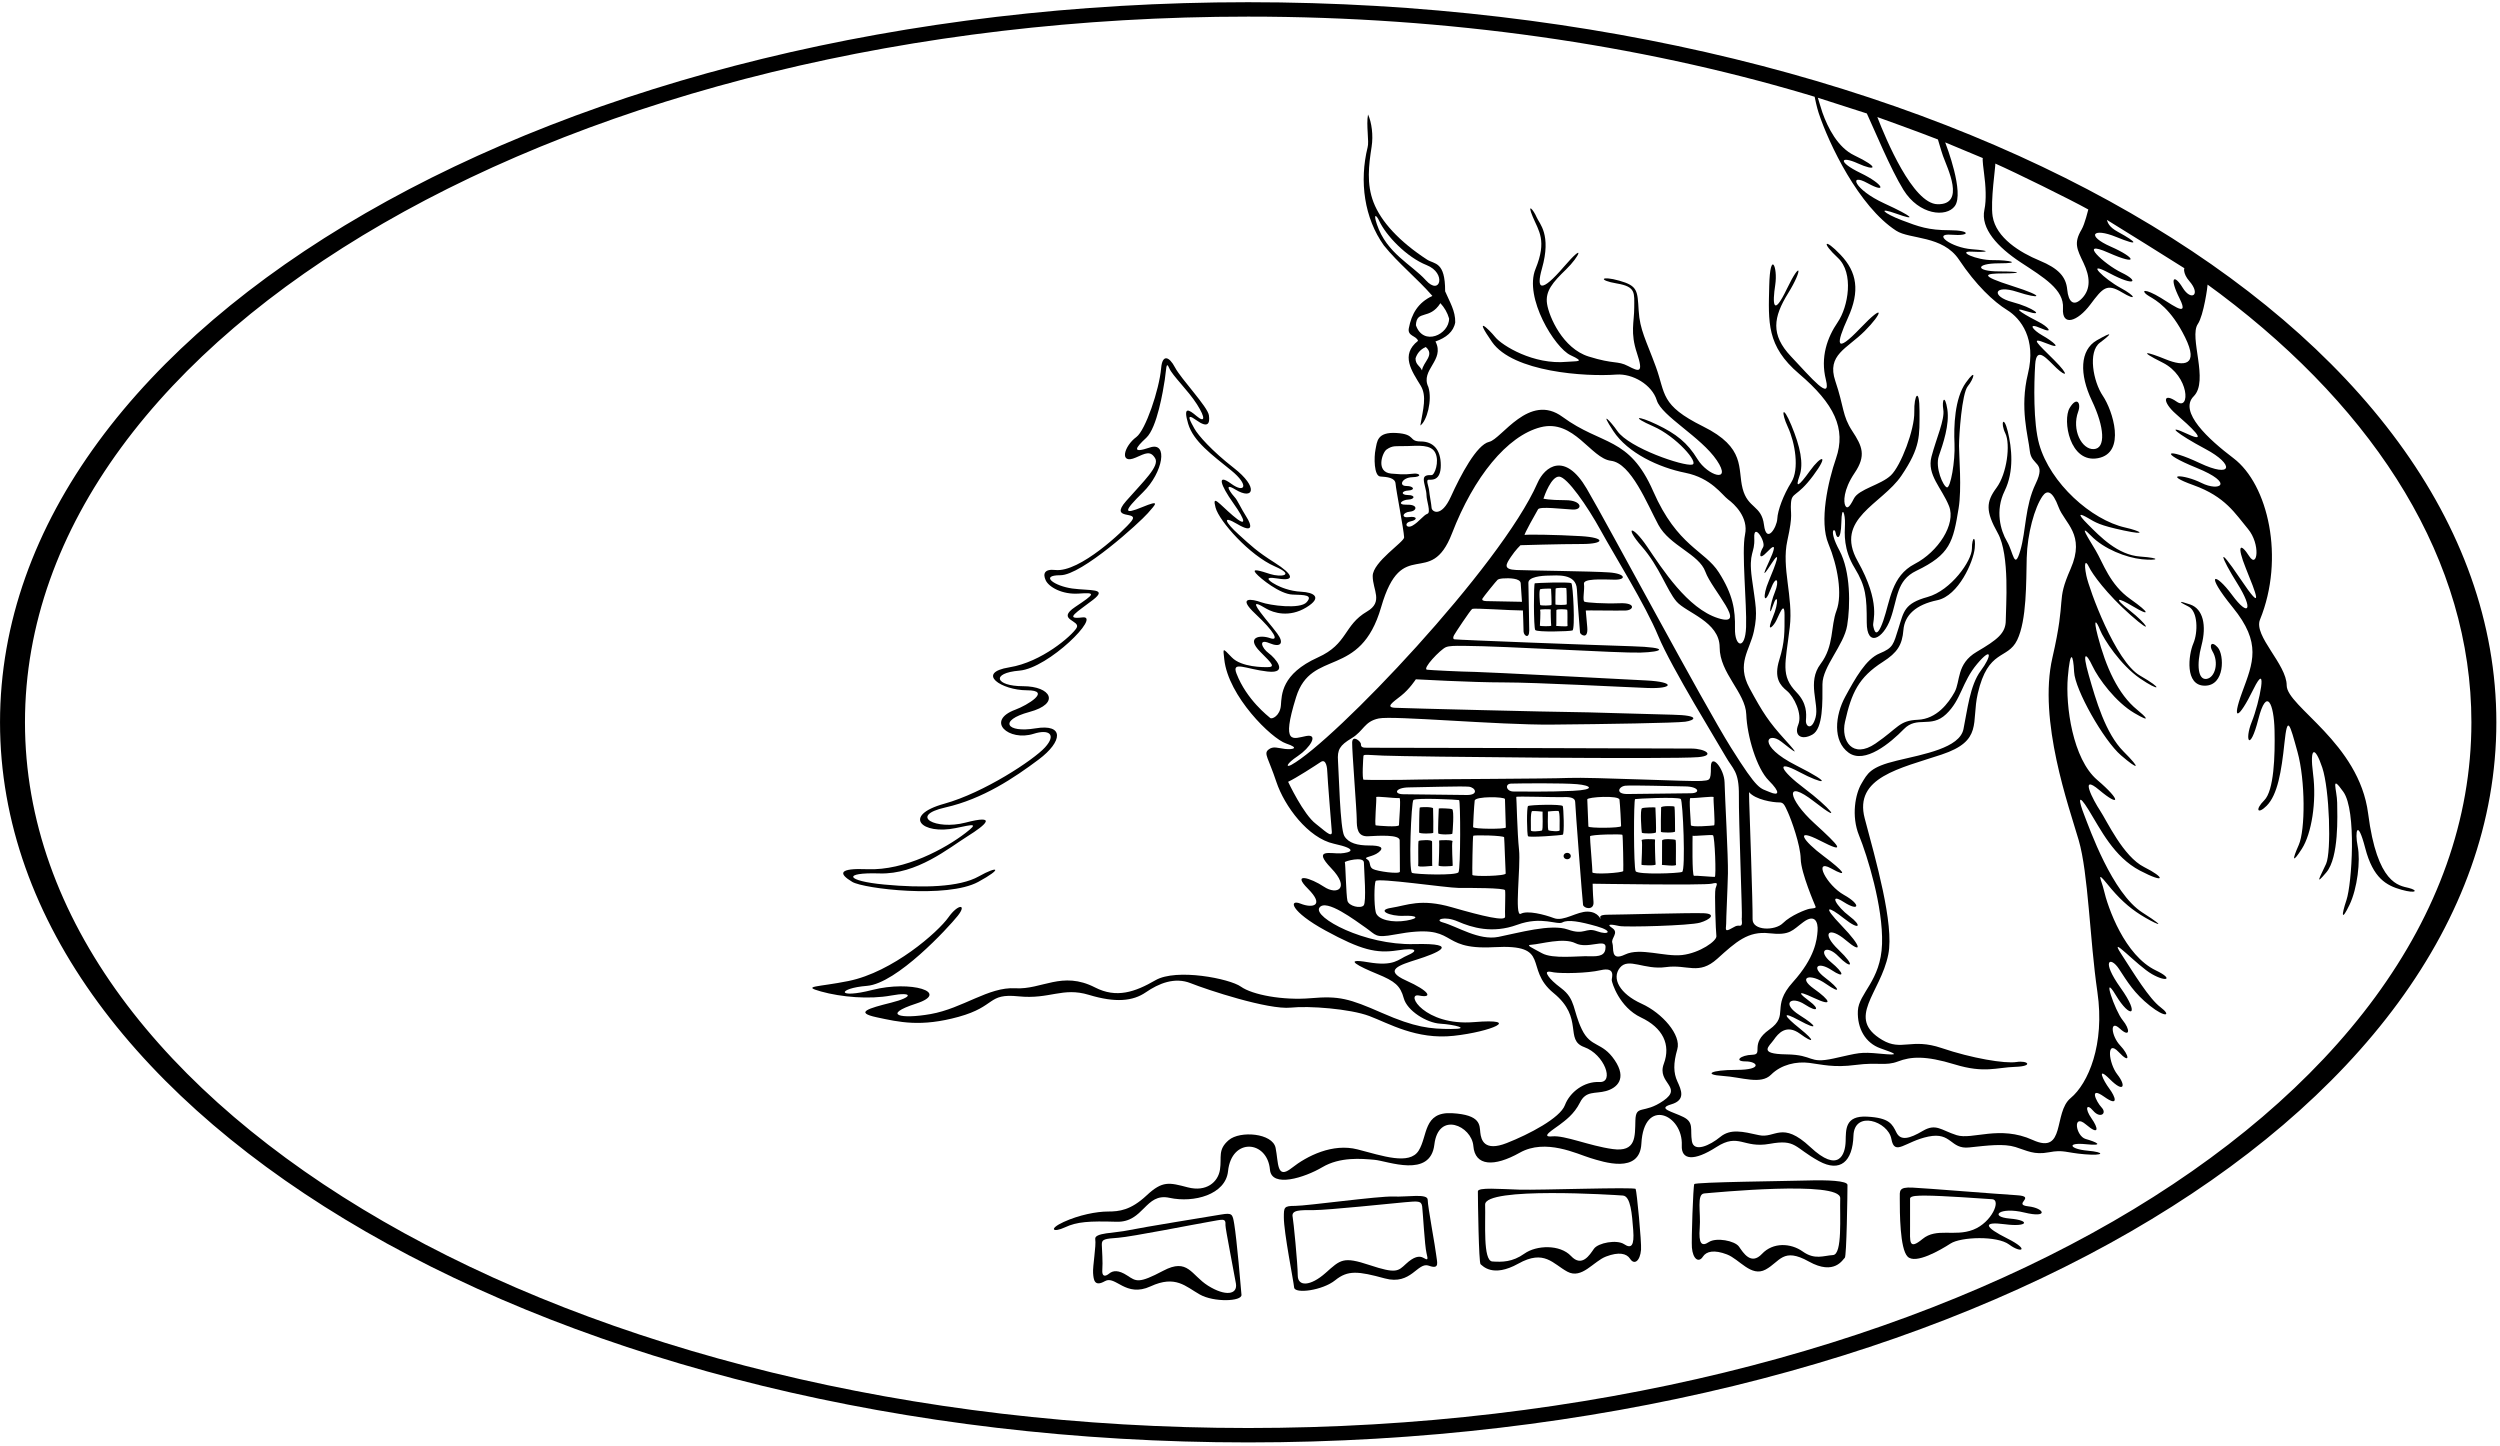 <?xml version="1.0" encoding="UTF-8"?>
<svg xmlns="http://www.w3.org/2000/svg" xmlns:xlink="http://www.w3.org/1999/xlink" width="517pt" height="299pt" viewBox="0 0 517 299" version="1.1">
<g id="surface1">
<path style=" stroke:none;fill-rule:nonzero;fill:rgb(0%,0%,0%);fill-opacity:1;" d="M 434.25 70.875 C 436.75 69 437.125 68.375 433.625 70.375 C 430.125 72.375 429.977 77.359 432.602 82.859 C 435.227 88.359 435.5 92.75 433 92.875 C 430.5 93 428.383 88.879 429.77 85.125 C 430.418 83.379 429.5 81.875 428 84.375 C 426.5 86.875 428 95.875 433.875 94.75 C 439.75 93.625 436.895 84.867 434.875 81.875 C 432.855 78.883 431.75 72.75 434.25 70.875 "/>
<path style=" stroke:none;fill-rule:nonzero;fill:rgb(0%,0%,0%);fill-opacity:1;" d="M 457.516 134.645 C 458.961 137.047 458.047 140.156 456.309 140.398 C 454.574 140.641 454.188 137.586 455.273 133.461 C 456.359 129.332 455.602 125.926 452.934 125.008 C 450.266 124.09 450.605 124.473 452.57 125.434 C 454.535 126.395 454.578 130.758 453.578 133.078 C 452.582 135.402 451.766 141.797 455.953 141.801 C 460.141 141.805 459.992 135.422 458.637 133.898 C 457.277 132.375 456.844 133.527 457.516 134.645 "/>
<path style=" stroke:none;fill-rule:nonzero;fill:rgb(0%,0%,0%);fill-opacity:1;" d="M 295.25 248.125 C 295.25 246.75 291.125 247.57 288.125 247.445 C 285.125 247.32 270.25 249.375 267.875 249.375 C 265.5 249.375 265.5 249.648 265.5 251.773 C 265.5 254.902 267.5 264.875 267.625 266.25 C 267.75 267.625 273.5 266.875 276.125 264.75 C 278.75 262.625 280.875 262.875 286.375 264.375 C 291.875 265.875 293.125 260.875 295.5 261.75 C 297.875 262.625 297.125 260.875 297 259.5 C 296.875 258.125 295.25 249.5 295.25 248.125 Z M 294.375 260.125 C 293.5 259.625 292.375 259.875 290.75 261.375 C 289.125 262.875 288.754 263.453 283.25 261.625 C 277.746 259.797 277.246 260.48 274.125 263.25 C 271.004 266.02 268.375 266.125 268.375 263.75 C 268.375 261.375 267.469 252.301 267.328 251.703 C 266.973 250.168 268.875 250.25 271.75 250.25 C 274.625 250.25 287.75 248.875 290.5 248.625 C 293.25 248.375 293.949 248.312 294.105 249.492 C 294.258 250.676 294.625 257.625 295 259.125 C 295.375 260.625 295.25 260.625 294.375 260.125 "/>
<path style=" stroke:none;fill-rule:nonzero;fill:rgb(0%,0%,0%);fill-opacity:1;" d="M 252.504 251.168 C 250.16 251.562 236.348 253.793 233.41 254.41 C 230.473 255.031 226.27 254.902 226.496 256.258 C 226.723 257.617 225.945 261.891 226.051 263.266 C 226.152 264.645 226.305 266.195 228.504 264.938 C 230.699 263.684 232.758 268.406 237.934 266.02 C 243.109 263.633 245.164 266.035 248.105 267.695 C 251.047 269.359 256.84 269.148 256.738 267.77 C 256.633 266.395 255.758 256.227 255.242 253.145 C 254.891 251.047 254.844 250.777 252.504 251.168 Z M 249.828 265.887 C 246.297 263.668 245.688 260.078 240.562 262.789 C 235.438 265.504 234.977 264.996 233.125 263.785 C 231.273 262.574 230.156 262.738 229.375 263.375 C 228.594 264.012 227.84 264.109 227.961 262.566 C 228.082 261.027 227.898 258.609 227.855 257.418 C 227.809 256.227 228.512 256.176 231.266 255.969 C 234.02 255.762 247.188 253.148 250.023 252.672 C 252.859 252.199 253.523 251.801 253.426 253.375 C 253.387 253.988 255.191 263.086 255.586 265.43 C 255.977 267.773 253.367 268.102 249.828 265.887 "/>
<path style=" stroke:none;fill-rule:nonzero;fill:rgb(0%,0%,0%);fill-opacity:1;" d="M 314.246 246.02 C 310.121 245.895 305.625 245.5 305.625 246.375 C 305.625 248.375 305.809 261.188 306.184 261.441 C 306.555 261.695 308.621 264.316 313.996 261.316 C 319.371 258.316 321.125 261.355 324.125 262.98 C 327.125 264.605 329.508 260.848 332.133 259.848 C 334.758 258.848 336.371 259.191 337.098 260.316 C 337.965 261.664 339.164 260.816 339.367 258.453 C 339.496 256.941 338.484 246.309 338.25 245.875 C 338.016 245.441 318.371 246.145 314.246 246.02 Z M 335.867 257.297 C 334.367 256.297 330.5 257 329.625 258.25 C 328.75 259.5 327.148 262.168 324.883 259.742 C 322.613 257.32 317.746 257.473 315.25 259.25 C 312.754 261.027 310.625 261 308.625 260.875 C 306.625 260.75 307.246 252.773 307.125 249.125 C 307 245.375 333.988 247.113 335.613 247.238 C 337.238 247.363 337.5 251.125 337.75 254.375 C 338 257.625 337.367 258.297 335.867 257.297 "/>
<path style=" stroke:none;fill-rule:nonzero;fill:rgb(0%,0%,0%);fill-opacity:1;" d="M 373.75 244.125 C 369.625 244.25 350.609 244.441 350.375 244.875 C 350.141 245.309 349.758 256.504 349.887 258.016 C 350.09 260.379 351.289 261.227 352.156 259.879 C 352.883 258.754 354.496 258.41 357.121 259.41 C 359.746 260.41 362.129 264.168 365.129 262.543 C 368.129 260.918 368.684 257.879 374.059 260.879 C 379.434 263.879 381.133 260.363 381.504 260.113 C 381.875 259.859 382.059 247.047 382.059 245.047 C 382.059 244.172 377.875 244 373.75 244.125 Z M 379.059 259.547 C 377.059 259.672 375.301 260.59 372.805 258.812 C 370.309 257.035 366.641 256.883 364.375 259.305 C 362.105 261.73 360.504 259.062 359.629 257.812 C 358.754 256.562 354.887 255.859 353.387 256.859 C 351.887 257.859 351.254 257.188 351.504 253.938 C 351.754 250.688 350.816 246.926 352.441 246.801 C 354.066 246.676 380.684 244.047 380.559 247.797 C 380.438 251.445 381.059 259.422 379.059 259.547 "/>
<path style=" stroke:none;fill-rule:nonzero;fill:rgb(0%,0%,0%);fill-opacity:1;" d="M 419.453 249.473 C 416.078 249.098 421.25 247.426 417.125 247.176 C 413 246.926 398.359 245.727 395.484 245.594 C 392.613 245.461 392.875 246.25 392.875 247.875 C 392.875 250.668 392.875 258.25 394.5 259.875 C 396.125 261.5 401.254 258.535 403.379 257.16 C 405.504 255.785 413 255.5 415.5 257.375 C 418 259.25 419.875 258.5 415.125 256.125 C 410.375 253.75 409.871 252.551 414.621 253.176 C 419.371 253.801 420.008 252.379 415.625 252 C 411.242 251.621 413.5 249.5 418.625 250.75 C 423.75 252 422.828 249.848 419.453 249.473 Z M 408.047 254.312 C 404.172 255.812 400.492 253.828 397.578 256.223 C 394.668 258.621 395 256.75 395 253.625 C 395 250.5 395 248.5 395 247.875 C 395 247.25 396.75 247.25 398.125 247.25 C 401.508 247.25 410.125 247.875 412 248 C 413.875 248.125 411.922 252.812 408.047 254.312 "/>
<path style=" stroke:none;fill-rule:nonzero;fill:rgb(0%,0%,0%);fill-opacity:1;" d="M 258.125 0.457 C 115.57 0.457 0.004 67.133 0.004 149.375 C 0.004 231.617 115.57 298.293 258.125 298.293 C 400.68 298.293 516.246 231.617 516.246 149.375 C 516.246 67.133 400.68 0.457 258.125 0.457 Z M 412.633 33.828 C 416.766 35.656 428.004 41.18 431.863 43.324 C 431.809 43.453 431.164 46.293 430.449 47.504 C 428.824 50.254 429.5 51.5 430.875 54.375 C 432.25 57.25 432.375 59.75 430.625 61.625 C 428.875 63.5 427.75 62.5 427.5 59.875 C 427.25 57.25 425.73 55.52 421.75 53.875 C 417.77 52.23 412.785 49.188 412.078 44.746 C 411.582 41.645 412.727 34.176 412.633 33.828 Z M 400.762 28.844 C 400.789 28.855 401.379 31.016 401.812 32.25 C 402.691 34.734 406.551 42.359 400.676 42.234 C 395.578 42.129 390 28.789 388.23 24.207 C 388.602 24.336 396.898 27.32 400.762 28.844 Z M 258.125 295.312 C 118.422 295.312 5.164 229.973 5.164 149.375 C 5.164 68.777 118.422 3.438 258.125 3.438 C 299.633 3.438 338.797 9.211 373.355 19.434 C 373.578 19.5 374.414 19.754 375.27 20.012 C 375.297 20.211 375.73 22.242 376.094 23.344 C 378.219 29.77 384.395 42.703 392.125 47.707 C 394.957 49.543 401.746 48.641 405.125 53.707 C 408.625 58.957 412.266 62.383 415.098 64.133 C 417.934 65.883 421.129 70.105 419.379 77.273 C 417.629 84.441 419.434 90.105 419.766 93.273 C 420.098 96.441 423.23 95.352 420.98 100.02 C 418.73 104.688 419.02 109.684 417.793 113.875 C 416.566 118.066 416.375 114.207 415.043 111.957 C 413.711 109.707 412.559 105.605 414.559 101.523 C 416.559 97.441 416.043 92.625 415.207 89.207 C 414.375 85.789 413.625 87.375 414.707 89.625 C 415.793 91.875 415.043 97.957 412.875 100.875 C 410.707 103.793 410.594 105.703 413.141 110.246 C 415.684 114.785 414.793 125.625 414.793 128.293 C 414.793 130.957 413.043 132.293 408.793 134.793 C 404.543 137.293 405.449 140.898 404.199 143.148 C 402.949 145.398 400.52 148.684 396.602 148.848 C 392.684 149.016 392.602 150.516 387.852 153.766 C 383.102 157.016 380.672 153.164 381.543 149.293 C 382.887 143.285 384.34 140.09 389.375 136.875 C 392.375 134.957 393.375 133.375 393.625 130.293 C 393.875 127.207 396.207 125.043 400.625 124.125 C 405.043 123.207 408.109 116.113 408.375 113.375 C 408.641 110.637 407.793 110.957 407.793 113.457 C 407.793 115.957 403.457 122.125 398.625 123.457 C 393.793 124.789 393.707 126.457 392.625 129.875 C 391.543 133.293 391.543 133.957 388.707 135.125 C 385.875 136.293 383.672 140.262 381.586 144.094 C 379.504 147.926 378.961 153.242 382.297 155.66 C 385.629 158.074 390.957 153.625 393.707 150.793 C 396.457 147.957 399.289 150.691 402.457 147.691 C 405.621 144.691 405.707 141.043 408.875 137.293 C 412.043 133.543 411.875 135.707 409.625 138.707 C 407.375 141.707 406.844 146.902 406.043 150.793 C 405.238 154.684 397.875 155.957 392.293 157.293 C 386.711 158.625 386.207 159.957 384.957 162.043 C 383.707 164.125 382.793 168.707 384.457 172.793 C 386.125 176.875 389.457 187.543 389.207 195.207 C 388.957 202.875 384.375 205.375 384.207 209.043 C 384.043 212.707 385.793 215.707 388.875 216.793 C 391.957 217.875 393.215 218.328 388.883 217.91 C 384.547 217.496 384.52 217.73 379.188 218.895 C 373.852 220.062 375.293 218.125 369.375 218.043 C 363.457 217.957 365.898 216.371 366.816 215.039 C 367.73 213.707 369.418 211.707 372.254 213.789 C 375.086 215.871 375.543 215.375 372.207 212.707 C 368.875 210.043 368.293 208.957 372.125 211.043 C 375.957 213.125 375.988 212.344 372.152 209.93 C 368.32 207.512 370.375 205.875 373.207 207.707 C 376.043 209.543 376.207 208.543 374.293 207.125 C 372.375 205.707 371.047 204.461 375.129 206.379 C 379.211 208.297 378.52 206.879 375.102 204.461 C 371.688 202.043 374.32 201.168 377.594 203.453 C 380.867 205.738 380.543 204.543 377.457 202.207 C 374.375 199.875 376.043 198.793 378.793 200.625 C 381.543 202.457 381.457 201.293 378.625 198.957 C 375.793 196.625 377.707 195.207 380.207 197.793 C 382.707 200.375 383.961 200 380.211 196.414 C 376.461 192.832 378.285 191.504 381.703 194.422 C 385.121 197.336 385.125 195.875 380.875 191.457 C 376.625 187.039 378.125 187.375 381.375 189.957 C 384.625 192.539 385.125 191.457 382.457 189.457 C 379.793 187.457 378.043 184.457 381.293 186.543 C 384.543 188.625 384.918 187.07 381.336 185.07 C 377.75 183.07 374.898 177.492 378.648 179.574 C 382.398 181.66 381.375 180.207 377.125 177.043 C 372.875 173.875 370.957 171.043 376.457 173.875 C 381.957 176.707 380.48 175.055 375.164 170.211 C 369.848 165.367 368.793 160.793 375.207 165.793 C 381.625 170.793 378.168 166.809 373.168 163.059 C 368.168 159.309 367.043 156.957 372.043 159.625 C 377.043 162.293 379.707 162.457 371.457 158.293 C 363.207 154.125 365.473 151.105 368.375 153.375 C 371.277 155.645 372.457 156.625 369.125 152.957 C 365.793 149.289 364.543 147.375 361.793 142.293 C 359.043 137.207 361.875 134.457 362.707 130.543 C 363.543 126.625 363.043 125.207 362.293 119.625 C 361.543 114.043 362.949 114.574 362.781 111.238 C 362.617 107.906 365.27 112.094 364.602 113.176 C 363.934 114.262 363.441 116.266 365.543 114.043 C 367.645 111.816 366.793 114.043 365.875 116.043 C 364.957 118.043 364.043 120.125 366.293 116.625 C 368.543 113.125 367.207 116.793 365.793 120.125 C 364.375 123.457 364.875 125.293 366.125 121.957 C 367.375 118.625 368.043 120.043 367.043 122.457 C 366.043 124.875 365.656 128.188 366.625 125.293 C 367.594 122.395 367.957 124.457 366.625 127.625 C 365.293 130.793 366.457 129.793 367.125 128.707 C 367.793 127.625 369.043 123.793 369.043 127.207 C 369.043 130.625 369.125 132.707 367.957 136.457 C 366.793 140.207 368.125 141.707 369.543 142.875 C 370.961 144.043 372.793 147.625 371.875 149.875 C 370.957 152.125 372.547 153.168 374.797 151.918 C 377.047 150.668 376.883 145.172 376.883 141.508 C 376.883 137.84 381.328 133.426 381.996 129.344 C 382.664 125.258 382.723 118.164 380.391 113.832 C 378.055 109.496 379.445 109.023 379.609 110.188 C 379.777 111.355 380.707 111.957 380.793 108.043 C 380.875 104.125 381.625 106.293 381.543 108.375 C 381.461 110.457 381.207 113.625 383.543 117.457 C 385.875 121.289 386.043 123.457 386.043 128.707 C 386.043 133.957 389.457 132.125 390.957 127.957 C 392.457 123.789 392.125 120.043 396.293 118.043 C 403.316 114.672 403.906 112.062 405.043 105.109 C 405.711 101.023 405.125 94.375 405.125 92.207 C 405.125 90.039 405.699 81.355 406.949 79.855 C 408.199 78.355 408.875 75.875 406.543 79.125 C 404.211 82.375 404.023 88.188 404.191 91.77 C 404.355 95.355 403.375 100.957 402.625 100.793 C 401.875 100.625 400.125 96.707 400.957 94.293 C 401.793 91.875 403.207 87.793 402.707 84.625 C 402.207 81.457 401.543 82.625 401.875 84.707 C 402.207 86.789 400.422 90.66 399.43 94.438 C 398.438 98.211 401.555 100.895 403.055 104.645 C 404.555 108.395 400.793 114.125 395.957 116.625 C 391.125 119.125 390.895 124.277 389.457 128.375 C 388.023 132.473 387.543 130.293 387.375 129.375 C 387.207 128.457 389.066 124.77 384.152 116.02 C 379.234 107.27 389.207 104.293 393.207 98.375 C 397.207 92.457 396.957 90.125 396.957 85.043 C 396.957 79.957 395.793 81.625 395.875 85.207 C 395.957 88.789 393.125 96.293 391.043 98.293 C 388.961 100.293 384.375 101.125 383.375 103.125 C 382.375 105.125 381.93 105.215 381.598 104.547 C 381.262 103.879 381.125 101.375 383.543 97.793 C 385.961 94.207 385.125 92.293 383.043 89.125 C 380.961 85.957 381.375 84.207 379.543 78.793 C 377.711 73.375 381.957 72.125 385.625 68.457 C 389.293 64.789 389.957 62.375 384.707 67.875 C 379.457 73.375 379.664 71.203 382.164 65.703 C 384.664 60.203 384.043 56.27 380.625 52.688 C 377.211 49.105 376.625 50.125 380.043 53.293 C 383.461 56.457 382.207 63.457 380.043 66.625 C 377.875 69.793 376.422 73.852 377.59 78.516 C 378.754 83.184 374.625 78.207 370.375 73.707 C 366.125 69.207 366.711 65.598 369.793 60.625 C 372.871 55.652 372.457 53.625 369.543 59.707 C 366.625 65.789 366.535 62.762 367.117 58.93 C 367.699 55.094 366.043 51.625 365.875 59.125 C 365.707 66.625 365.293 71.543 372.043 77.293 C 379.344 83.512 381.805 88.656 379.688 94.793 C 378.02 99.625 376.195 107.859 378.113 112.441 C 380.031 117.023 381.043 122.922 379.793 126.254 C 378.543 129.586 379.32 133.562 376.488 137.312 C 373.652 141.062 376.223 145.484 375.473 148.32 C 374.723 151.152 373.359 150.312 373.469 148.941 C 373.578 147.574 373.684 145.426 371.52 143.176 C 368.172 139.699 369.223 137.324 370.125 129.707 C 370.875 123.375 368.375 117.457 369.625 111.793 C 370.875 106.125 370.207 106.375 370.375 104.043 C 370.543 101.707 371.543 102.957 374.957 98.375 C 378.375 93.793 376.625 94.125 374.293 97.375 C 371.961 100.625 371.207 101.043 372.125 98.457 C 373.043 95.875 372.293 92.375 370.457 87.957 C 368.625 83.539 368.242 85.094 369.742 88.344 C 371.242 91.594 372.125 97.043 370.457 99.707 C 368.793 102.375 367.625 105.543 367.543 107.293 C 367.461 109.043 365.293 112.625 364.793 108.543 C 364.293 104.457 361.457 105.207 360.375 101.043 C 359.293 96.875 361.109 92.602 352.191 88.184 C 343.277 83.766 344.48 81.453 342.438 75.871 C 340.395 70.289 339.125 68.293 338.875 64.207 C 338.625 60.125 338.707 59.125 334.875 58.043 C 331.043 56.957 330.375 57.957 334.375 58.625 C 338.375 59.293 337.957 60.625 337.957 63.625 C 337.957 66.625 337.102 68.77 338.52 73.02 C 339.938 77.27 338.945 76.867 336.695 75.703 C 334.445 74.535 333.859 75.395 328.527 73.727 C 323.195 72.062 320.348 65.523 319.934 62.855 C 319.516 60.188 321.125 58.375 323.875 55.707 C 326.625 53.043 328.043 49.793 323.375 55.207 C 318.707 60.625 317.625 59.957 318.875 55.543 C 320.875 48.477 318.344 46.273 317.793 44.957 C 317.125 43.375 315.707 41.793 316.957 44.793 C 318.207 47.793 319.957 49.707 317.543 55.625 C 315.125 61.543 321.543 71.957 324.793 73.457 C 328.043 74.957 326.031 74.633 324.023 74.824 C 317.133 75.48 310.625 71.457 309.207 69.707 C 307.793 67.957 304.613 65.039 308.543 70.707 C 312.875 76.957 327.879 77.941 334.273 77.461 C 337.605 77.211 341.625 79.543 342.625 82.793 C 343.625 86.043 351.793 90.375 355.043 95.207 C 358.293 100.039 353.125 98.375 351.043 94.957 C 348.961 91.539 346.625 89.707 342.625 87.793 C 338.625 85.875 337.141 86.082 341.891 88.164 C 346.641 90.246 351.445 95.75 349.945 96.082 C 348.176 96.477 336.902 92.66 334.457 89.125 C 333.105 87.172 330.625 84.543 333.625 89.125 C 336.625 93.707 343.09 96.688 348.504 97.77 C 353.922 98.855 356.125 102.375 357.375 103.293 C 358.625 104.207 361.625 106.957 360.875 110.543 C 360.125 114.125 361.262 124.836 361.09 129.688 C 360.914 134.543 358.707 133.793 358.793 129.957 C 358.875 126.125 358.375 122.957 355.457 118.375 C 352.543 113.793 346.887 113.016 341.887 101.602 C 336.887 90.184 331.293 92.207 323.125 86.207 C 316.219 81.133 310.543 90.793 307.957 91.375 C 305.375 91.957 302.043 98.293 300.043 102.707 C 298.043 107.125 296.105 105.832 296.051 105.02 C 296 104.207 295.625 102.375 295.543 101.457 C 295.461 100.539 294.793 99.207 295.457 99.207 C 296.125 99.207 297.957 99.457 297.957 96.207 C 297.957 92.957 296.375 91.293 293.793 91.293 C 291.211 91.293 292.875 89.793 288.793 89.543 C 284.711 89.293 284.793 91.375 284.457 92.957 C 284.125 94.539 284.125 98.457 285.457 98.543 C 286.793 98.625 288.52 98.773 288.602 100.023 C 288.684 101.273 290.293 109.457 290.375 111.125 C 290.422 112.055 283.875 116.207 283.875 119.125 C 283.875 122.043 286.125 124.457 282.707 126.457 C 277.82 129.32 278.777 133.148 272.543 135.957 C 264.961 139.375 265.059 143.691 264.891 145.859 C 264.723 148.027 263.039 148.816 262.672 148.473 C 262.301 148.133 257.801 144.73 255.707 139.293 C 254.668 136.582 257.625 138.375 262.125 138.875 C 266.625 139.375 263.711 136.055 262.336 135.055 C 260.961 134.055 260.125 132 262.5 133 C 264.875 134 265.625 133 264.125 131 C 262.625 129 262.25 128.75 260.664 126.637 C 258.648 123.945 260.375 125 261.875 125.875 C 263.375 126.75 266.625 127.75 270.125 125.625 C 273.625 123.5 271.625 122.5 269.125 122.375 C 266.625 122.25 264.75 121.375 264 121 C 263.25 120.625 260.504 119.016 264.254 119.641 C 268.004 120.266 267.375 118.75 263.625 116.375 C 259.875 114 258.75 112.875 256.125 110.5 C 253.5 108.125 252.5 106.375 255.875 108.375 C 259.25 110.375 258.871 108.629 257.75 106.875 C 256.629 105.121 255.875 103.375 255.375 102.875 C 254.875 102.375 252.625 99.5 255.5 101.25 C 259.203 103.504 260.395 100.848 255.125 96.75 C 250.625 93.25 247.75 90 247 88.625 C 246.25 87.25 244.973 85.141 247.375 86.875 C 249.777 88.609 250.25 87.625 250 85.875 C 249.75 84.125 244.25 78.375 243 76 C 241.75 73.625 240.375 73.25 240.125 76.125 C 239.734 80.609 236.875 89 235 90.375 C 232.41 92.273 231.391 96.148 234.875 94.625 C 236.875 93.75 237.875 93.125 238.875 94.75 C 239.875 96.375 236.5 99.5 232.875 103.625 C 229.25 107.75 235.75 105.5 234 107.75 C 232.488 109.691 223.262 118.434 218.25 117.875 C 216 117.625 215.625 118.625 216.25 120 C 216.875 121.375 219.625 123 223.125 122.75 C 226.625 122.5 226.5 122.75 222.375 125.5 C 218.25 128.25 223.625 128.25 222.625 129.875 C 221.625 131.5 215.398 136.93 208.75 138 C 201.645 139.145 207.125 142.75 212.375 142.75 C 217.625 142.75 212.375 145.875 210.004 146.75 C 203.688 149.078 208.625 153.375 213.75 151.75 C 216.988 150.723 218.5 151.918 216.125 154.543 C 213.75 157.168 203.418 163.957 195.293 166.207 C 186.434 168.66 190.625 172.707 197.625 171.25 C 201.305 170.484 202.438 170.125 199.688 172.25 C 195.52 175.469 187.125 180.074 179.375 179.75 C 173.375 179.5 173.363 180.648 176.25 182.375 C 178.609 183.785 195.875 185.875 202.301 182.375 C 207.52 179.531 206.41 178.988 202.41 181.238 C 198.41 183.488 190.867 183.676 182.867 182.926 C 174.867 182.176 174.125 180.375 181.875 180.625 C 189.625 180.875 196.227 175.355 200.078 172.949 C 203.93 170.539 206.375 168.375 199.625 170.125 C 193.555 171.699 187.762 168.727 195.512 166.977 C 203.262 165.227 209.801 160.816 214.801 157.066 C 219.801 153.316 220.125 149.625 214.125 150.625 C 208.125 151.625 206.383 148.984 212.883 147.234 C 219.383 145.484 217.324 141.906 211.574 141.906 C 205.824 141.906 204.832 139.184 210.832 138.684 C 216.832 138.184 227.855 127.18 223.855 127.68 C 219.855 128.18 222.891 126.484 226.043 124.043 C 229.195 121.598 225.43 122.207 221.762 121.707 C 218.094 121.207 214.875 118.957 219.293 118.957 C 223.711 118.957 235.707 108.043 237.375 106.125 C 239.043 104.207 240.043 103.293 236.207 104.875 C 232.375 106.457 232.207 105.875 236.375 101.793 C 240.543 97.707 241.625 91.25 237.793 92.543 C 233.961 93.836 234.793 92.625 237.043 90.543 C 239.293 88.457 240.543 80.707 240.875 78.543 C 241.207 76.375 241.125 74.543 241.793 76.125 C 242.461 77.707 245.68 80.691 247.543 83.625 C 249.402 86.559 249.125 87.457 247.457 86.043 C 245.793 84.625 244.625 83.957 245.707 87.625 C 246.793 91.293 250.625 94.043 254.625 97.293 C 258.391 100.352 257.461 102.109 254.625 100.043 C 251.543 97.793 252.375 100.293 255.043 104.043 C 257.711 107.793 257.875 109.125 254.957 106.625 C 252.043 104.125 250.625 102.125 251.375 104.957 C 252.125 107.789 258.457 114.875 263.625 117.125 C 268.055 119.055 264.781 119.383 262.699 118.719 C 260.613 118.051 258.793 117.457 259.707 118.543 C 260.625 119.625 264.707 122.875 267.293 122.957 C 269.875 123.039 271.543 123.043 270.207 124.543 C 268.875 126.043 262.625 125.207 260.793 124.543 C 258.961 123.875 255.707 123.293 259.625 126.957 C 263.543 130.625 264.629 132.672 262.625 131.957 C 260.621 131.246 257.543 131.707 260.625 134.793 C 263.199 137.363 263.855 138.004 261.871 137.969 C 261.48 137.961 256.742 138.031 254.742 135.949 C 252.742 133.867 252.93 133.988 253.18 136.344 C 254 144 262.957 152.75 265.957 153.75 C 268.957 154.75 267.246 155.047 265.746 154.883 C 264.246 154.715 263.293 154.207 262.293 155.043 C 261.293 155.875 262.293 156.707 263.957 161.707 C 265.625 166.707 270.508 173.312 275.844 174.48 C 281.176 175.645 279.215 176.355 277.246 176.477 C 275.277 176.594 271.293 175.375 275.293 179.543 C 279.293 183.707 276.512 185.195 273.793 183.375 C 271.07 181.555 267 180.309 270.5 183.809 C 274 187.309 271.457 187.875 268.957 186.875 C 266.457 185.875 266.801 188.453 274.137 192.453 C 281.469 196.453 284.625 197.207 288.957 196.543 C 293.293 195.875 293.125 196.707 291.125 197.543 C 289.125 198.375 288.371 199.918 282.906 198.988 C 277.441 198.059 281.133 199.91 284.801 201.41 C 288.469 202.91 289.598 203.844 290.297 206.434 C 290.996 209.023 295.016 211.531 297.852 211.699 C 300.684 211.863 304.414 212.793 300.082 212.793 C 295.746 212.793 292.641 212.477 285.805 209.477 C 278.973 206.477 276.914 205.926 271.082 206.426 C 265.25 206.926 258.957 205.707 256.625 204.043 C 254.293 202.375 243.293 200.207 238.957 202.707 C 234.691 205.172 230.891 206.477 226.457 204.207 C 219.625 200.707 215.457 204.707 209.957 204.375 C 204.457 204.043 199.109 208.531 192.457 209.707 C 186.281 210.801 182.219 209.898 189.457 207.543 C 196.699 205.184 188.293 202.707 180.457 204.707 C 172.852 206.652 173.125 204.375 179.293 203.875 C 185.461 203.375 196.047 191.906 198.047 189.406 C 200.047 186.906 198.133 186.875 196.133 189.711 C 193.996 192.734 184.625 201.016 175.457 202.875 C 169.148 204.156 165.625 203.875 169.793 205.043 C 173.961 206.207 179.793 206.707 184.293 205.875 C 188.793 205.043 188.961 206.184 184.293 207.352 C 179.629 208.52 176.625 209.375 181.293 210.375 C 185.961 211.375 190.426 212.438 198.258 210.273 C 206.09 208.105 204.125 205.375 210.625 206.043 C 217.125 206.707 219.699 204.074 225.199 205.742 C 230.699 207.41 234.293 207.043 236.957 205.207 C 239.625 203.375 242.918 202 246.25 203.332 C 249.586 204.668 262.293 208.875 266.957 208.375 C 270.664 207.977 279.172 208.613 283.172 210.113 C 287.172 211.613 292.91 215.051 300.625 214.207 C 308.34 213.367 314.957 210.543 304.793 211.375 C 294.625 212.207 290.504 205.281 293.457 205.875 C 296.414 206.469 295.613 204.938 290.777 202.77 C 285.945 200.602 289.457 199.566 293.121 198.398 C 296.789 197.234 302.648 194.98 292.414 195.238 C 282.184 195.492 271.512 189.715 272.848 187.715 C 274.18 185.715 280.293 190.375 282.457 191.875 C 284.625 193.375 284.32 194.031 288.414 193.266 C 302.121 190.703 296.793 196.543 308.957 195.875 C 321.125 195.207 314.961 200.207 321.293 205.375 C 327.625 210.543 323.457 215.043 327.625 216.543 C 331.793 218.043 333.934 223.926 330.766 223.762 C 327.598 223.594 324.625 225.875 323.625 228.543 C 322.625 231.207 316.254 234.555 311.586 236.387 C 306.922 238.219 306.293 235.707 306.125 234.207 C 305.957 232.707 306.293 230.543 300.293 230.207 C 294.293 229.875 295.289 234.91 293.375 237.957 C 291.461 241 285.914 239.031 280.75 237.699 C 275.582 236.367 270.293 239.043 267.125 241.543 C 263.957 244.043 264.418 240.43 263.793 237.375 C 263.164 234.32 256.438 233.777 254.102 235.777 C 251.77 237.777 252.688 239.266 252.293 241.875 C 251.898 244.484 249.457 246.543 245.625 245.543 C 241.793 244.543 240.422 244.125 237.125 247.207 C 233.828 250.289 231.457 250.543 229.125 250.543 C 226.793 250.543 223.137 251.246 219.957 252.707 C 216.777 254.172 217.742 254.977 220.242 253.809 C 222.742 252.645 225.234 252.492 230.902 252.66 C 236.57 252.824 236.805 246.605 241.848 247.711 C 246.891 248.812 253.457 247.043 253.957 242.207 C 254.688 235.168 262.098 235.824 262.625 241.875 C 262.957 245.707 269.793 243.543 273.457 241.375 C 277.125 239.207 281.531 239.605 284.242 239.848 C 286.953 240.086 295.793 243.707 296.625 236.707 C 297.457 229.707 304.359 232.832 304.691 237 C 305.027 241.164 308.957 241.375 314.293 238.375 C 319.625 235.375 326.145 238.641 328.875 239.473 C 331.602 240.309 339.105 242.836 339.438 236.5 C 339.945 226.828 348.09 230.48 347.793 236.875 C 347.648 239.922 350.293 240.207 354.957 237.207 C 359.625 234.207 360.48 237.543 365.98 236.543 C 371.48 235.543 371.008 237.293 376.164 240.121 C 380.551 242.527 383.125 240.207 383.293 234.875 C 383.461 229.543 390.469 231.871 391.137 235.535 C 391.805 239.203 393.957 236.043 398.793 235.043 C 403.625 234.043 403.293 237.707 407.207 237.293 C 411.125 236.875 414.375 236.457 416.793 237.207 C 419.211 237.957 420.625 238.875 423.707 238.293 C 426.793 237.707 427.125 238.375 431.125 238.707 C 435.125 239.043 435.457 238.293 431.707 237.957 C 427.957 237.625 427.293 236.207 431.375 236.625 C 435.457 237.043 433.414 236.129 431.332 235.547 C 429.25 234.961 428.543 230.125 431.375 232.543 C 434.207 234.957 433.938 233.281 432.523 231.281 C 431.105 229.281 431.457 228.043 432.875 229.707 C 434.293 231.375 435.793 230.293 434.625 229.043 C 433.457 227.793 431.957 224.543 435.125 226.793 C 438.293 229.043 437.457 226.793 436.207 225.125 C 434.957 223.457 433.418 220.285 436.336 223.199 C 439.254 226.117 439.707 224.543 437.875 222.207 C 436.043 219.875 435.543 214.793 438.125 217.543 C 440.707 220.293 440.293 218.125 438.457 216.207 C 436.625 214.293 436.207 210.707 438.375 212.707 C 440.543 214.707 440.543 212.875 438.957 210.957 C 437.375 209.043 434.543 200.793 437.543 205.793 C 440.543 210.793 442.707 210.125 438.543 204.293 C 434.375 198.457 436.457 197.707 438.207 200.375 C 439.957 203.043 441.348 205.406 444.598 207.988 C 447.848 210.57 449.125 210.043 446.793 208.293 C 444.461 206.543 441.375 201.457 438.625 197.207 C 435.875 192.957 441.957 199.707 445.043 201.457 C 448.125 203.207 449.52 202.441 445.852 200.691 C 439.387 197.602 435.902 187.73 435.039 183.934 C 434.648 182.199 433.34 179.781 435.758 182.781 C 438.172 185.781 440.207 187.625 442.707 189.207 C 445.207 190.789 449.293 192.707 443.043 188.707 C 436.793 184.707 432.105 171.305 431.008 168.512 C 429.91 165.723 429.543 163.625 431.957 167.543 C 434.375 171.457 437.125 177.207 442.543 180.043 C 447.961 182.875 447.742 181.477 443.41 179.312 C 439.078 177.145 435.68 169.703 434.293 167.625 C 432.906 165.547 429.875 159.793 434.125 163.375 C 438.375 166.957 438.793 165.625 433.707 161.293 C 428.625 156.957 427.125 145.957 427.625 140.043 C 428.125 134.125 428.758 135.281 428.926 138.945 C 429.09 142.613 435.043 153.125 438.625 156.207 C 442.207 159.289 442.91 159.176 439.16 155.426 C 435.41 151.676 433.43 144.781 431.957 139.625 C 430.484 134.469 431.457 135.043 432.707 137.707 C 433.957 140.375 437.543 145.207 441.375 147.457 C 445.207 149.707 443.652 148.148 441.949 146.766 C 438.027 143.578 435.48 137.941 433.816 131.516 C 432.812 127.641 433.543 128.363 434.293 130.281 C 435.043 132.199 438.543 137.543 442.543 140.293 C 446.543 143.043 447.625 142.625 442.543 139.707 C 437.461 136.789 432.043 121.875 431.457 119.043 C 430.875 116.207 431.324 115.816 431.992 117.234 C 432.66 118.652 435.621 122.789 440.621 127.207 C 445.621 131.621 443.992 129.047 440.438 126.254 C 436.883 123.461 437.875 123.457 441.207 125.457 C 444.543 127.457 444.793 126.875 440.543 123.875 C 436.293 120.875 434.965 116.496 433.383 113.828 C 431.801 111.164 429.75 108.035 432.418 110.785 C 435.086 113.535 439.684 115.316 442.934 115.652 C 446.184 115.984 447.258 115.43 442.59 115.094 C 437.922 114.762 434.293 110.957 431.793 108.457 C 429.293 105.957 430.207 106.207 431.793 107.125 C 433.375 108.043 434.125 108.625 439.207 109.707 C 444.293 110.789 442.637 109.801 439.496 109.094 C 432.504 107.523 423.992 99.945 421.707 91.875 C 420.457 87.457 420.625 79.375 420.875 75.375 C 421.125 71.375 423.336 74.289 425.293 76.125 C 427.246 77.961 428.125 77.793 424.793 74.457 C 421.461 71.125 419.535 69.504 423.203 71.004 C 426.867 72.504 424.457 70.543 422.375 69.375 C 420.293 68.207 419.207 66.625 422.043 67.875 C 424.875 69.125 423.543 67.543 421.543 66.543 C 419.543 65.543 415.207 63.125 419.125 64.375 C 423.043 65.625 420.543 63.625 416.125 62.457 C 411.707 61.289 412.285 58.766 417.117 60.348 C 421.953 61.934 423.27 61.41 416.184 59.16 C 409.102 56.914 410.457 56.543 414.293 56.543 C 418.125 56.543 418.293 56.125 413.375 56.125 C 408.457 56.125 408.457 54.457 413.375 54.457 C 418.293 54.457 415.605 53.762 412.125 53.793 C 408.645 53.824 404.543 51.875 407.793 52.043 C 411.043 52.207 412.125 51.875 407.793 51.543 C 403.461 51.207 399.543 48.207 403.543 48.543 C 407.543 48.875 407.602 47.609 403.188 47.609 C 398.77 47.609 396.793 46.875 393.293 45.543 C 389.531 44.109 388.043 42.707 392.207 44.207 C 396.375 45.707 395.793 44.875 389.625 42.043 C 383.457 39.207 382.125 35.625 386.207 37.875 C 390.293 40.125 389.594 38.113 384.762 35.781 C 379.93 33.449 380.543 32.125 384.207 33.793 C 387.875 35.457 388.875 34.707 383.457 32.125 C 380.047 30.496 377.992 26.418 376.875 23.273 C 376.586 22.453 376.02 20.469 375.934 20.211 C 376.645 20.43 385.617 23.312 386.062 23.465 C 387.598 26.758 390.965 34.953 393.625 39.25 C 396.875 44.5 402.5 45 404.25 42.625 C 406.273 39.879 402.516 30.109 402.266 29.445 C 402.824 29.672 409.527 32.461 410.043 32.688 C 409.93 33 410.211 35.18 410.297 35.805 C 410.652 38.391 410.812 41.344 410.375 43.375 C 409.539 47.258 413.125 51.125 417.875 54.25 C 422.625 57.375 426.875 59.875 426.625 63.75 C 426.375 67.625 429.645 66.488 432.27 62.988 C 434.895 59.488 435.68 58.574 438.805 60.449 C 441.93 62.324 441.781 61.285 438.531 59.535 C 435.281 57.785 430.875 53.625 436.25 56.5 C 441.625 59.375 442.383 58.121 438.746 56.383 C 435.109 54.641 429.5 49.375 436 52.25 C 442.5 55.125 441.625 53.25 436.5 51 C 431.375 48.75 432.75 47 437.625 49 C 442.5 51 442.113 50.199 437.988 47.949 C 436.117 46.934 435.887 46.059 435.703 45.469 C 436.297 45.797 451.402 55.242 451.727 55.469 C 451.676 55.609 451.648 55.773 451.676 55.996 C 451.754 56.613 452.07 57.344 452.75 58.125 C 455.25 61 453.125 62.375 451.375 59.5 C 449.625 56.625 448.5 57.25 450.75 61.75 C 453 66.25 448.625 62.465 445.75 60.965 C 442.875 59.465 442.945 60.383 444.445 61.258 C 445.945 62.133 448.938 63.812 451.875 69.75 C 454.812 75.688 451.617 75.84 447.879 74.309 C 444.137 72.773 441.75 72.25 447.25 75 C 452.75 77.75 453.023 85.07 450.148 83.07 C 447.273 81.07 447.125 83.125 450 85.625 C 452.875 88.125 457.098 91.965 452.375 89.75 C 447.652 87.535 450.105 89.672 456.125 92.875 C 462.145 96.078 461.75 99 454.875 95.75 C 448 92.5 446.25 93.5 454.25 96.75 C 462.25 100 458.988 101.734 455.254 99.867 C 451.52 98.004 446.988 97.957 453.613 100.332 C 460.238 102.707 462.25 106.25 464.875 109.375 C 467.5 112.5 466.875 117.75 465.125 115 C 463.375 112.25 462.426 112.535 464.453 117.555 C 466.484 122.574 468.41 127.305 463.285 119.68 C 458.16 112.055 459.316 115.309 462.691 120.684 C 466.066 126.059 465.082 127.773 461.582 123.023 C 458.082 118.273 455.75 118.25 461.75 125.625 C 467.75 133 465.934 137.02 463.684 143.145 C 461.434 149.27 462.879 148.914 466.004 142.539 C 469.129 136.164 467.234 145.41 465.668 149.27 C 464.102 153.129 465.266 155.633 467.016 148.758 C 468.766 141.883 470.25 145.625 470.375 151 C 470.5 156.375 470.25 163.5 468.25 165.5 C 466.25 167.5 466.906 168.477 468.742 166.637 C 471 164.375 471.809 159.516 472.426 153.629 C 473.047 147.738 473.5 149.625 475.125 155.5 C 476.75 161.375 476.762 171.633 475.375 174.75 C 473.988 177.867 474.031 178.648 476.031 175.523 C 478.031 172.398 479.094 165.809 478.344 160.059 C 477.594 154.309 478.75 154.25 480.25 158.75 C 481.75 163.25 482.16 176.141 481.035 178.641 C 479.91 181.141 478.473 183.516 481.098 180.391 C 483.723 177.266 483.359 168.629 483.328 166 C 483.297 163.371 481.859 159.883 484.609 163.758 C 487.359 167.633 486.375 182.75 485.25 186.125 C 484.125 189.5 484.25 190.5 485.875 187.125 C 487.5 183.75 488.184 177.988 487.566 174.992 C 486.949 171.996 487.5 169.125 489.125 175.375 C 490.75 181.625 493.5 183.125 496.625 184 C 499.75 184.875 500.125 184.125 498.125 183.625 C 496.125 183.125 491.605 182.863 489.73 168.238 C 487.855 153.613 472.887 146.113 472.887 141.738 C 472.887 137.363 465.992 131.516 467.367 128.141 C 472.535 115.461 469.074 100.195 461.875 94.75 C 456.75 90.875 450.473 85.137 453.66 81.949 C 456.852 78.762 452.637 69.754 454.512 67.004 C 455.73 65.215 456.562 59.051 456.531 58.855 C 456.84 59.074 458.461 60.266 459.148 60.781 C 491.723 85.348 511.086 116.059 511.086 149.375 C 511.086 229.973 397.828 295.312 258.125 295.312 Z M 429.875 173.75 C 431.875 180.625 432.152 194.238 433.738 205.117 C 435.328 216 431.828 224.086 428.203 227.086 C 424.578 230.086 427.25 238.875 420.375 235.75 C 413.5 232.625 407.863 235.781 404.625 234.75 C 401.387 233.719 400.375 232.25 397.625 233.875 C 394.875 235.5 393.059 235.961 392.184 234.211 C 391.309 232.461 390.754 231.172 386.129 230.922 C 381.504 230.672 381.75 233.625 381.68 236.016 C 381.602 238.766 380.242 242.707 374.367 237.207 C 368.492 231.707 367.125 235.5 363.75 234.75 C 360.375 234 357.871 233.371 355.746 235.121 C 353.621 236.871 350.281 238.418 349.883 235.996 C 349.484 233.57 350.375 232.125 348.125 231 C 345.875 229.875 342.578 229.266 345.625 228.375 C 348.672 227.484 347.672 225.375 346.875 223.625 C 346.078 221.875 346.008 219.953 346.867 216.992 C 347.727 214.035 343.75 209.5 339.492 207.57 C 334.941 205.512 333.234 202.316 335 200.125 C 336.766 197.938 340 200.625 344.5 200 C 349 199.375 351.27 201.762 355.145 198.262 C 359.02 194.762 361.5 192.5 365.875 193 C 370.25 193.5 370.613 192.387 372.961 190.668 C 375.312 188.949 376.008 190.656 375.875 192.5 C 375.742 194.344 375.375 198 370.75 203.125 C 366.125 208.25 370.156 209.902 365.906 212.902 C 361.656 215.902 364.816 218.059 362.375 218.125 C 359.934 218.191 358.5 219.5 361 219.5 C 363.5 219.5 364.625 221.25 359.125 221.25 C 353.625 221.25 352.25 222.25 356.25 222.5 C 360.25 222.75 364.125 224.375 366.25 222.25 C 368.375 220.125 371.504 219.477 374.129 219.801 C 376.75 220.125 379.145 220.84 383.777 220.227 C 388.41 219.617 389.891 220.504 392.516 219.504 C 395.141 218.504 398.125 218.25 404.25 220.125 C 410.375 222 412.875 220.75 416.75 220.625 C 420.625 220.5 419.375 219.25 417 219.625 C 414.625 220 407.758 218.855 401.508 216.73 C 395.258 214.605 393.25 217.438 389.25 215.062 C 381.613 210.531 388.887 205.449 390.5 197.375 C 391.75 191.125 387.875 177.75 385.625 169.25 C 383.375 160.75 392.891 158.922 401.516 156.047 C 410.141 153.172 407.625 149.418 409 143.438 C 411.145 134.113 415.148 136.492 417.148 132.367 C 419.148 128.242 419 120.375 419.125 115.375 C 419.25 110.375 420.754 104.93 422.418 102.57 C 423.336 101.27 424.461 101.488 425.711 104.863 C 426.961 108.238 431.328 110.512 428.203 117.637 C 425.078 124.762 427.441 123 424.441 136 C 421.441 149 427.875 166.875 429.875 173.75 Z M 333.91 219.23 C 331.285 215.355 329 216.75 327.125 212.875 C 325.25 209 325.875 206.625 322.875 204.375 C 321.375 203.25 320.656 202.5 320.25 201.938 C 319.215 200.504 320.738 201 321.379 201.094 C 323.07 201.34 328.176 201.289 331 200.637 C 334.25 199.887 333.277 202.195 333.305 202.688 C 333.328 203.184 334.852 208.285 339.352 210.41 C 343.852 212.535 345.574 216 344.074 220 C 342.574 224 348.125 224.75 344 227.625 C 339.875 230.5 338.301 228.316 338.199 231.695 C 338.102 235.074 338.379 238.297 333.5 237.625 C 328.621 236.953 323.625 234.75 321 235 C 318.375 235.25 321.387 233.484 322.5 232.625 C 323.613 231.766 325.496 230.488 326.746 227.988 C 327.996 225.488 329.875 226.25 332.125 225.625 C 334.375 225 336.535 223.105 333.91 219.23 Z M 290.246 189.395 C 292.996 189.27 293.75 189.875 290.875 190.375 C 288 190.875 284.875 190.25 284.5 188.625 C 284.125 187 284.18 182.953 284.469 182.211 C 284.754 181.465 299.246 183.621 301.621 183.621 C 303.996 183.621 311.121 183.602 311.246 184.102 C 311.371 184.602 311.176 188.914 311.254 189.547 C 311.383 190.594 306.75 189.5 300.25 187.625 C 293.75 185.75 290.996 187.234 287.746 187.734 C 284.496 188.234 287.496 189.52 290.246 189.395 Z M 283.121 174.844 C 280.746 174.844 278.875 174.375 278 172.875 C 277.125 171.375 276.871 159.691 276.699 157.375 C 276.531 155.059 277.027 154.156 279.527 152.656 C 282.027 151.156 282.117 149.203 285.117 148.578 C 288.117 147.953 309.625 149.941 320.875 149.848 C 332.125 149.75 346.547 149.508 348.5 149.25 C 350.453 148.992 351.871 147.926 345.871 147.801 C 339.871 147.676 327.75 147.25 324.875 147.25 C 322 147.25 290.566 146.48 288.5 146.371 C 286.434 146.266 288 145.25 289.75 143.875 C 291.5 142.5 292.793 140.48 292.793 140.48 C 292.793 140.48 304.25 141.125 311 141.125 C 317.75 141.125 335.516 142.082 340.75 142.277 C 345.988 142.477 346.625 141.039 340.496 140.719 C 334.367 140.402 307.875 139.004 305.125 138.953 C 301.992 138.902 295.961 138.594 295.125 138.5 C 294 138.375 297.871 134.309 299.012 133.836 C 299.695 133.555 300.797 133.547 302.727 133.562 C 311.75 133.625 334.621 135.082 339.246 134.957 C 343.871 134.832 345.5 133.887 337.496 133.645 C 329.492 133.402 301.406 132.336 300.781 132.211 C 300.469 132.148 300.461 131.816 300.688 131.371 C 300.914 130.93 304.062 126.188 304.438 125.938 C 304.812 125.688 312.309 126.25 314.938 126.25 C 314.973 126.25 315.051 130.293 315.074 130.625 C 315.137 131.5 316.246 132.203 316.246 130.391 C 316.246 128.578 316.07 121.691 316.07 120.504 C 316.07 119.316 318.754 119.039 320.312 119.031 C 321.879 119.023 325.945 118.5 326.105 121.871 C 326.266 125.246 326.75 130.438 326.75 130.812 C 326.75 131.188 328.492 132.48 328.242 129.684 C 327.988 126.883 327.938 126.312 327.938 126.254 C 327.938 126.191 334.5 126.312 336.188 126.254 C 337.875 126.191 338.375 124.625 335 124.75 C 331.625 124.875 328.188 124.625 327.688 124.438 C 327.188 124.25 327.75 121.875 327.562 120.75 C 327.375 119.625 331.188 119.812 333.812 119.875 C 336.438 119.938 336.25 118.625 332.75 118.375 C 329.25 118.125 316.375 118 313.562 117.875 C 310.75 117.75 311.438 116.688 312.438 115.188 C 313.438 113.688 314.438 112.75 314.438 112.75 C 314.438 112.75 322.562 112.5 327.188 112.5 C 331.812 112.5 332.188 111.188 326.938 110.875 C 321.688 110.562 315.625 110.5 315.312 110.625 C 315 110.75 317.695 105.945 318.07 105.32 C 318.445 104.695 322.938 105.25 325.188 105.375 C 327.438 105.5 327.188 103.438 323.75 103.438 C 320.312 103.438 319.184 103.125 319.184 103.125 C 319.406 102.445 320.812 98.5 322.438 98.562 C 324.062 98.625 328.25 104.625 331.062 109.75 C 333.875 114.875 340.254 125.059 342.941 131.559 C 345.629 138.059 355.449 153.93 356.887 156.492 C 358.324 159.055 359.656 159.438 359.602 164.5 C 359.547 169.562 360.336 189.312 360.211 189.746 C 360.086 190.188 360.562 191.5 359.75 191.438 C 358.938 191.375 358.816 191.637 357.691 192.195 C 356.566 192.762 356.992 191.812 356.973 191.004 C 356.953 190.195 357.262 183.938 357.336 180.625 C 357.406 177.312 356.703 164.688 356.641 161.812 C 356.578 158.938 353.789 155.621 353.812 158.625 C 353.836 161.629 353.508 161.316 351.812 161.5 C 350.117 161.684 328.938 160.688 324.5 160.875 C 320.062 161.062 297 161.105 293.375 161.211 C 289.754 161.316 282.375 161.312 282 161.25 C 281.625 161.188 281.914 156.68 281.961 156.312 C 282.004 155.949 282.996 156.137 286.059 156.262 C 291.832 156.496 345.688 157.051 351.191 156.578 C 354.816 156.266 352.688 154.82 349.812 154.801 C 346.941 154.781 283.84 154.602 282.746 154.633 C 281.656 154.664 281.438 154.438 281.438 153.875 C 281.438 153.312 279.664 151.871 279.625 153.562 C 279.586 155.254 280.574 167.688 280.574 169.438 C 280.574 171.188 280.688 173.062 282.938 172.938 C 285.188 172.812 289.398 172.562 289.453 173.75 C 289.48 174.266 289.492 179.656 289.5 180.25 C 289.508 180.844 284.77 180.199 283.895 179.699 C 283.02 179.199 283.578 178.184 282.703 177.684 C 281.828 177.184 283.844 177.262 285.094 176.262 C 286.344 175.262 285.496 174.844 283.121 174.844 Z M 282 187.25 C 281.375 187.941 278.938 187.406 278.652 186.281 C 278.367 185.152 278.25 178.5 278.113 178.312 C 277.98 178.121 282.031 177 282.055 178.375 C 282.086 180 282.625 186.559 282 187.25 Z M 267.051 158.172 C 265.891 158.805 265.902 158.004 268.402 156.34 C 270.902 154.672 272.793 151.707 270.125 152.207 C 267.461 152.707 264.867 154.34 268.031 144.172 C 271.199 134.008 281.293 140.543 285.625 125.543 C 289.957 110.543 295.77 121.977 300.27 110.309 C 304.77 98.645 311.68 90.133 318.586 88.355 C 325.488 86.582 328.973 94.789 333.141 95.289 C 337.309 95.789 340.625 104.207 342.957 108.543 C 345.293 112.875 351.375 114.574 352.676 118.246 C 353.98 121.926 361.645 129.84 355.312 127.84 C 348.977 125.84 343.793 117.707 340.625 113.043 C 337.457 108.375 335.852 108.852 339.52 113.016 C 343.184 117.184 344.695 122.051 346.695 124.383 C 348.695 126.719 355.625 128.543 355.625 133.875 C 355.625 139.207 360.961 143.23 361.129 147.73 C 361.293 152.23 363.281 158.914 365.781 161.414 C 368.281 163.914 367.875 164.625 366 163.812 C 363.922 162.91 363.66 163.688 357.973 154.617 C 352.281 145.547 332.625 108.707 328.125 101.043 C 323.625 93.375 319.461 96.449 317.957 99.875 C 310.383 117.145 275.844 153.355 267.051 158.172 Z M 272.125 170.375 C 269.555 168.449 266.383 161.676 266.383 161.676 C 268.008 160.926 272.004 158.328 273.129 157.578 C 274.254 156.828 274.48 158.801 274.496 159.816 C 274.516 160.832 275.293 170.488 275.418 171.988 C 275.543 173.488 273.656 171.523 272.125 170.375 Z M 291 104.375 C 288.688 104.438 289.914 103.359 291.25 103.312 C 292.586 103.266 292.75 102.375 291.188 102.375 C 289.625 102.375 289.812 101.5 291.25 101.438 C 292.688 101.375 292.438 100.5 290.812 100.5 C 289.188 100.5 289.938 98.75 292.062 98.688 C 294.188 98.625 293.625 97.875 292.5 97.938 C 291.375 98 290.938 98.25 287.688 97.938 C 284.438 97.625 285.867 93.574 286.738 92.965 C 288.043 92.055 288.613 92.312 290.938 92.25 C 293.262 92.188 295.953 91.848 296.828 93.66 C 297.703 95.473 296.688 98.25 296.062 98.25 C 295.438 98.25 294.438 98.188 294.438 99.125 C 294.438 100.062 295 101.375 295 102.438 C 295 103.5 295.961 105.996 295.188 106.25 C 294.414 106.504 293.438 107.938 292.125 108.688 C 290.812 109.438 290.25 108.125 291.75 107.812 C 293.25 107.5 293.062 106.688 291.375 106.938 C 289.688 107.188 290.062 105.938 291.562 105.812 C 293.062 105.688 293.312 104.312 291 104.375 Z M 361.734 165.688 C 361.695 164.562 361.703 163.812 361.703 163.812 C 363.02 165.391 366.68 165.953 367.938 165.938 C 368.84 165.926 369.039 166.441 369.738 167.98 C 370.438 169.52 372.324 174.684 372.387 177.621 C 372.449 180.559 375.309 187.105 375.461 187.488 C 375.609 187.875 374.867 187.82 374.199 187.938 C 373.531 188.059 370.332 189.281 368.707 190.906 C 367.082 192.531 362.367 192.5 362.434 190.062 C 362.504 187.625 361.777 166.812 361.734 165.688 Z M 310.688 119.625 C 312.121 119.516 314.422 119.566 314.484 120.629 C 314.547 121.691 314.742 124.453 314.742 124.453 C 314.742 124.453 308.91 124.355 307.375 124.309 C 306.605 124.289 306.449 124.07 306.562 123.805 C 306.68 123.535 309.52 120.02 309.703 119.898 C 309.926 119.75 310.242 119.66 310.688 119.625 Z M 354.949 193.578 C 355.074 194.578 351.516 197.078 347.875 197.5 C 344.234 197.922 339.191 195.895 336.066 197.395 C 332.941 198.895 333.812 196.023 333.438 195.023 C 333.062 194.023 334.902 192.91 333.402 191.91 C 331.902 190.91 333.625 191.227 334.875 191.5 C 336.125 191.773 349.441 191.43 351.566 190.805 C 353.691 190.18 354.98 188.977 352.355 188.855 C 349.734 188.734 334.871 189.164 332.625 189.16 C 330.379 189.156 331 189.75 331 190 C 331 190.25 330.625 188.598 328.371 188.523 C 326.121 188.449 323.375 190.625 321.375 189.875 C 319.375 189.125 315.875 188.219 314.5 188.969 C 313.125 189.719 314.512 179.246 314.137 175.746 C 313.762 172.246 313.625 165 313.566 164.805 C 313.508 164.613 321.746 164.914 323.25 164.844 C 324.754 164.77 325.75 165 325.75 165.875 C 325.75 166.75 327.25 186.375 327.375 187.125 C 327.5 187.875 329.691 188.379 329.535 186.504 C 329.379 184.625 329.359 182.754 329.359 182.754 C 329.359 182.754 352.5 183.117 354 182.742 C 355.5 182.367 355.02 182.867 354.77 183.742 C 354.52 184.617 354.824 192.578 354.949 193.578 Z M 354.469 170.684 C 354.164 170.746 349.66 171.129 349.672 170.629 C 349.688 170.129 349.219 165.02 349.578 165.039 C 350.891 165.105 354.504 164.559 354.379 164.871 C 354.254 165.184 354.773 170.621 354.469 170.684 Z M 354.617 181.34 C 354.301 181.371 350.754 181.047 350.316 181.109 C 349.891 181.168 350.02 173.289 350.027 172.828 C 350.289 172.965 353.898 172.559 354.246 172.73 C 354.621 172.918 354.934 181.309 354.617 181.34 Z M 349.629 164.047 C 347.504 164.047 338.379 164.207 336.5 164.203 C 333.996 164.199 334.754 162.625 336.129 162.484 C 337.496 162.344 345.625 162.594 348.5 162.629 C 351.375 162.664 351.754 164.047 349.629 164.047 Z M 347.863 180.312 C 347.113 180.625 338.691 180.918 338.254 180.168 C 337.816 179.418 337.828 165.344 338.141 165.254 C 338.449 165.164 346.773 164.754 347.574 165.219 C 348.031 165.488 348.613 180 347.863 180.312 Z M 328.82 172.949 C 328.883 172.574 335.406 172.43 335.516 172.652 C 335.625 172.875 335.75 179.746 335.688 180.125 C 335.625 180.504 329.23 180.93 329.297 180.367 C 329.355 179.805 328.758 173.324 328.82 172.949 Z M 334.91 165.367 C 335.039 166.422 335.242 170.395 335.242 170.836 C 335.242 171.27 328.477 171.293 328.477 170.918 C 328.477 170.543 328.25 165.812 328.25 165.312 C 328.25 164.812 334.793 164.426 334.91 165.367 Z M 325.25 163.547 C 320.375 163.785 314.488 163.684 312.988 163.684 C 311.488 163.684 311.121 162.09 312.5 162.051 C 314.637 161.988 323.25 161.918 326.125 162.168 C 329 162.418 330.125 163.309 325.25 163.547 Z M 290.25 164.25 C 288.125 164.25 288.5 162.867 291.379 162.832 C 294.254 162.797 302.379 162.547 303.75 162.688 C 305.121 162.828 305.879 164.402 303.379 164.406 C 301.496 164.41 292.375 164.25 290.25 164.25 Z M 301.621 180.371 C 301.184 181.121 292.766 180.828 292.016 180.516 C 291.266 180.203 291.844 165.691 292.301 165.422 C 293.102 164.957 301.426 165.367 301.738 165.457 C 302.051 165.547 302.059 179.621 301.621 180.371 Z M 284.602 164.871 C 284.477 164.559 288.09 165.105 289.402 165.039 C 289.762 165.02 289.297 170.133 289.309 170.629 C 289.32 171.129 284.816 170.75 284.512 170.688 C 284.207 170.621 284.727 165.184 284.602 164.871 Z M 304.633 171.035 C 304.633 170.602 304.836 166.625 304.965 165.57 C 305.082 164.629 311.227 164.75 311.227 165.25 C 311.227 165.75 311.402 170.746 311.402 171.121 C 311.402 171.496 304.633 171.477 304.633 171.035 Z M 311.375 180.625 C 311.438 181.188 304.551 181.309 304.488 180.93 C 304.426 180.547 304.551 173.078 304.66 172.855 C 304.77 172.633 310.992 172.777 311.055 173.152 C 311.117 173.527 311.312 180.062 311.375 180.625 Z M 301.496 190.57 C 304.371 191.82 308.625 193.125 313.75 191.25 C 318.875 189.375 322 191.375 323.125 190.75 C 324.25 190.125 326.738 190.566 330.238 191.566 C 333.738 192.566 332.629 193.453 330.254 192.578 C 327.879 191.703 327.746 193.48 324.246 192.23 C 320.746 190.98 313.945 192.949 309.875 193.75 C 305.809 194.551 301.43 191.609 298.305 190.734 C 296.625 190.266 298.621 189.32 301.496 190.57 Z M 316.77 195.363 C 318.555 195.262 323.312 193.812 325.812 195.062 C 328.312 196.312 332.031 194.062 332.031 195.812 C 332.031 197.562 330.871 197.84 328.625 197.75 C 326.379 197.66 321.125 198.375 318.875 197.125 C 316.625 195.875 315.41 195.441 316.77 195.363 "/>
<path style=" stroke:none;fill-rule:nonzero;fill:rgb(0%,0%,0%);fill-opacity:1;" d="M 339.57 167.145 C 339.121 167.336 339.465 171.93 339.527 172.18 C 339.59 172.43 342.387 172.43 342.453 172.117 C 342.523 171.805 342.375 167.062 342.34 166.992 C 342.301 166.922 340.008 166.953 339.57 167.145 "/>
<path style=" stroke:none;fill-rule:nonzero;fill:rgb(0%,0%,0%);fill-opacity:1;" d="M 343.52 166.973 C 343.48 167.473 343.438 171.812 343.473 172.012 C 343.508 172.211 346.391 172.258 346.402 171.945 C 346.418 171.633 346.375 167 346.285 166.824 C 346.195 166.645 343.543 166.633 343.52 166.973 "/>
<path style=" stroke:none;fill-rule:nonzero;fill:rgb(0%,0%,0%);fill-opacity:1;" d="M 342.266 173.633 C 342.344 173.516 339.309 173.441 339.496 173.785 C 339.711 174.168 339.438 178.688 339.453 178.824 C 339.469 178.957 342.449 179.07 342.383 178.758 C 342.312 178.445 342.188 173.75 342.266 173.633 "/>
<path style=" stroke:none;fill-rule:nonzero;fill:rgb(0%,0%,0%);fill-opacity:1;" d="M 343.719 173.836 C 343.68 174.402 343.75 178.938 343.676 178.875 C 343.598 178.812 346.703 179.246 346.605 178.809 C 346.504 178.371 346.688 173.812 346.488 173.688 C 346.285 173.559 343.754 173.359 343.719 173.836 "/>
<path style=" stroke:none;fill-rule:nonzero;fill:rgb(0%,0%,0%);fill-opacity:1;" d="M 300.352 172.387 C 300.414 172.137 300.754 167.539 300.305 167.348 C 299.867 167.16 297.574 167.125 297.539 167.195 C 297.504 167.266 297.352 172.008 297.422 172.32 C 297.488 172.633 300.289 172.637 300.352 172.387 "/>
<path style=" stroke:none;fill-rule:nonzero;fill:rgb(0%,0%,0%);fill-opacity:1;" d="M 293.59 167.027 C 293.504 167.203 293.461 171.836 293.473 172.148 C 293.488 172.461 296.367 172.414 296.402 172.215 C 296.438 172.016 296.395 167.676 296.359 167.176 C 296.336 166.84 293.68 166.848 293.59 167.027 "/>
<path style=" stroke:none;fill-rule:nonzero;fill:rgb(0%,0%,0%);fill-opacity:1;" d="M 300.379 173.988 C 300.57 173.645 297.531 173.719 297.609 173.836 C 297.688 173.953 297.562 178.648 297.492 178.961 C 297.426 179.273 300.406 179.16 300.422 179.027 C 300.438 178.891 300.164 174.371 300.379 173.988 "/>
<path style=" stroke:none;fill-rule:nonzero;fill:rgb(0%,0%,0%);fill-opacity:1;" d="M 296.156 174.039 C 296.125 173.562 293.59 173.762 293.391 173.891 C 293.188 174.016 293.375 178.574 293.273 179.012 C 293.172 179.449 296.277 179.016 296.203 179.078 C 296.129 179.141 296.199 174.605 296.156 174.039 "/>
<path style=" stroke:none;fill-rule:nonzero;fill:rgb(0%,0%,0%);fill-opacity:1;" d="M 323.176 166.691 C 322.855 166.258 316.312 166.441 316 166.691 C 315.688 166.941 315.75 172.617 316 172.93 C 316.25 173.242 322.805 172.75 323.176 172.617 C 323.551 172.488 323.34 166.91 323.176 166.691 Z M 318.855 171.758 C 318.547 171.879 316.535 172.082 316.586 171.707 C 316.637 171.328 316.426 167.789 316.863 167.73 C 317.301 167.672 319.008 167.848 319.008 167.848 C 318.953 168.16 319.164 171.633 318.855 171.758 Z M 322.531 171.676 C 322.582 172.051 320.57 171.852 320.262 171.727 C 319.953 171.605 320.16 168.133 320.109 167.82 C 320.109 167.82 321.812 167.641 322.254 167.703 C 322.688 167.762 322.48 171.301 322.531 171.676 "/>
<path style=" stroke:none;fill-rule:nonzero;fill:rgb(0%,0%,0%);fill-opacity:1;" d="M 324.094 176.367 C 323.68 176.367 323.344 176.664 323.344 177.031 C 323.344 177.398 323.68 177.695 324.094 177.695 C 324.508 177.695 324.844 177.398 324.844 177.031 C 324.844 176.664 324.508 176.367 324.094 176.367 "/>
<path style=" stroke:none;fill-rule:nonzero;fill:rgb(0%,0%,0%);fill-opacity:1;" d="M 317.398 120.621 C 317.148 120.68 317.141 129.797 317.488 130.285 C 317.84 130.77 324.574 130.582 325.176 130.379 C 325.777 130.176 325.312 120.773 324.945 120.598 C 324.305 120.297 317.645 120.562 317.398 120.621 Z M 318.449 129.414 C 318.438 129.324 318.656 126.398 318.484 126.148 C 318.332 125.926 320.762 125.977 320.699 126.051 C 320.637 126.125 320.738 129.168 320.793 129.371 C 320.848 129.574 318.461 129.5 318.449 129.414 Z M 320.852 125.066 C 320.797 125.27 318.559 125.27 318.508 125.109 C 318.457 124.949 318.184 121.969 318.543 121.844 C 318.891 121.723 320.727 121.699 320.758 121.746 C 320.785 121.793 320.906 124.863 320.852 125.066 Z M 321.699 121.734 C 321.719 121.516 323.844 121.523 323.914 121.637 C 323.984 121.754 324.02 124.754 324.008 124.957 C 323.996 125.16 321.691 125.129 321.664 125 C 321.637 124.871 321.672 122.059 321.699 121.734 Z M 321.824 129.445 C 321.887 129.488 321.828 126.547 321.859 126.184 C 321.887 125.875 323.914 126.004 324.074 126.086 C 324.234 126.164 324.09 129.121 324.168 129.406 C 324.25 129.688 321.766 129.406 321.824 129.445 "/>
<path style=" stroke:none;fill-rule:nonzero;fill:rgb(0%,0%,0%);fill-opacity:1;" d="M 286.195 50.773 C 289.105 54.398 293.18 57.684 296.219 61.199 C 293.262 62.566 291.914 64.883 291.344 67.887 C 291.027 69.559 292.926 69.398 293.246 70.488 C 289.539 73.395 291.977 76.758 293.793 79.746 C 295.109 81.91 294.301 84.602 293.723 88 C 295.07 87.074 296.246 82.766 295.383 80.035 C 293.652 76.461 298.887 74.512 296.852 70.617 C 299.047 69.848 300.598 68.613 300.941 66.672 C 301 64.316 299.777 62.402 298.855 60.242 C 298.875 54.012 296.652 54.684 295.117 53.688 C 289.328 49.926 285.566 45.781 284.047 41.84 C 282.578 38.035 283.055 34.184 283.652 30.336 C 284.016 27.996 283.668 25.32 282.91 23.672 C 282.484 25.867 283.18 29.305 282.82 30.473 C 281.082 37.52 282.125 45.082 286.195 50.773 Z M 294.07 76.602 C 293.617 75.613 292.719 75.426 292.734 74.102 C 293.055 73.098 293.719 72.25 294.852 71.762 C 296.781 73.43 294.297 74.84 294.07 76.602 Z M 299.672 65.867 C 299.699 69.191 294.328 71.68 292.809 67.254 C 292.961 63.973 295.605 66.277 297.875 62.695 C 298.699 63.598 299.316 64.625 299.672 65.867 Z M 285.195 45.633 C 286.617 48.715 290.895 53.191 295.039 54.832 C 299.18 56.477 297.848 61.27 294.875 57.969 C 291.902 54.672 286.762 52.41 284.75 46.41 C 283.922 43.941 284.676 44.516 285.195 45.633 "/>
</g>
</svg>
